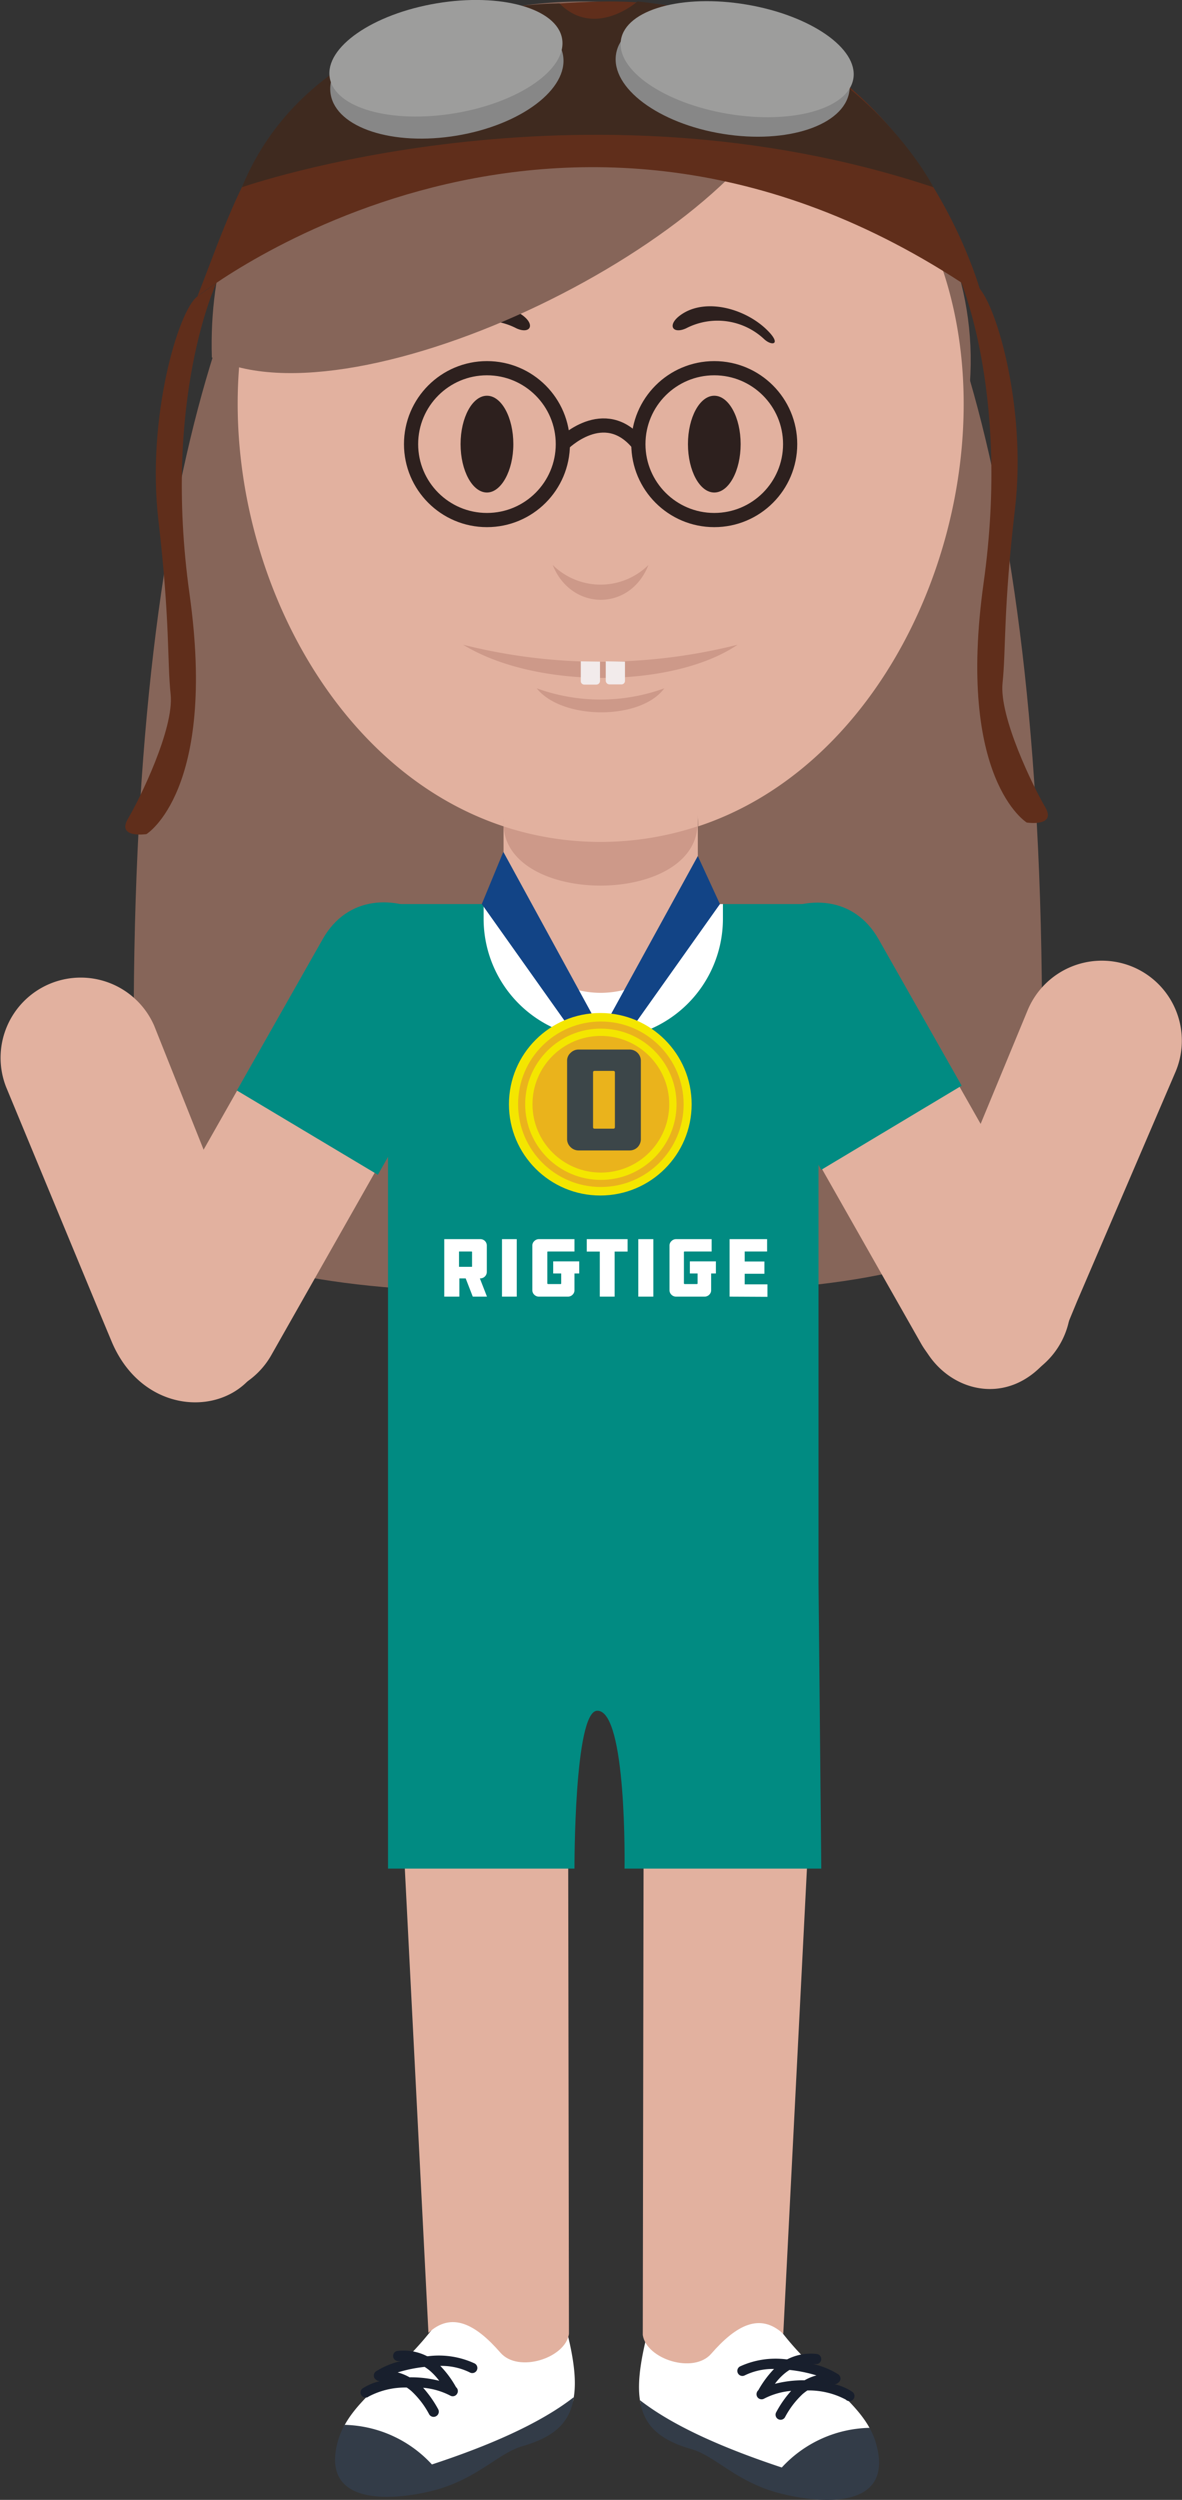 <svg xmlns="http://www.w3.org/2000/svg" viewBox="0 0 166.66 352.3"><rect x="0" y="0" width="166.66" height="352.3" fill="#333333" stroke="none"/><defs><style>.cls-1{fill:#866559;}.cls-1,.cls-16,.cls-17,.cls-18,.cls-2,.cls-3,.cls-4,.cls-5,.cls-6,.cls-9{fill-rule:evenodd;}.cls-2,.cls-8{fill:#e2b19f;}.cls-3{fill:#018b82;}.cls-10,.cls-4{fill:#cd9989;}.cls-23,.cls-5{fill:#fff;}.cls-6{fill:#333c48;}.cls-7{fill:#181f2d;}.cls-9{fill:#2d201e;}.cls-11{fill:#602e1b;}.cls-12{fill:#3f2a1f;}.cls-13{fill:#878787;}.cls-14{fill:#9d9d9c;}.cls-15,.cls-16,.cls-21{fill:none;stroke-miterlimit:10;}.cls-15,.cls-16{stroke:#2d201e;stroke-width:2px;}.cls-17{fill:#f2ebeb;}.cls-18{fill:#124486;}.cls-19{fill:#f4e600;}.cls-20{fill:#eab31c;}.cls-21{stroke:#eab31c;}.cls-22{fill:#3c4649;}</style></defs><title>rie0_1</title><g id="Layer_2" data-name="Layer 2"><g id="Layer_1-2" data-name="Layer 1"><path class="cls-1" d="M79.78,1.93S13.65-14.29,19.18,165.42c0,0-.66,18.73,62,16.46Z"/><path class="cls-1" d="M86,1.93s66.12-16.22,60.6,163.49c0,0,.65,18.73-62,16.46Z"/><path class="cls-2" d="M105.79,146.94l24.08,42.41a11.32,11.32,0,0,0,15.4,4.25h0a11.32,11.32,0,0,0,4.24-15.4l-24.07-42.41C118.45,123.46,99.16,135.25,105.79,146.94Z"/><path class="cls-2" d="M159.65,136.23A11.28,11.28,0,0,1,165.77,151l-13.92,32.43-1.41,3.41c-7.21,17.44-26.62,6.43-20.37-8.64l1.41-3.41,13.42-32.43A11.33,11.33,0,0,1,159.65,136.23Z"/><path class="cls-2" d="M62.31,148.56,38.24,191a11.32,11.32,0,0,1-15.4,4.25h0a11.32,11.32,0,0,1-4.25-15.4l24.07-42.41C49.66,125.08,68.94,136.87,62.31,148.56Z"/><path class="cls-2" d="M36.23,180.73l-1.42-3.41L21.73,144.53A11.3,11.3,0,0,0,.86,153.19L14.3,185.61l1.42,3.4C22,204.09,43.45,198.15,36.23,180.73Z"/><path class="cls-3" d="M103.8,143.8l12,21.06L135.59,153l-11.7-20.62C116.9,120.06,97.17,132.11,103.8,143.8Z"/><path class="cls-3" d="M65.63,143.8,53.28,165.56,33.4,153.68l12.1-21.33C52.49,120,72.26,132.11,65.63,143.8Z"/><path class="cls-1" d="M94.75,8.94c4,19.56,29.74,43.77,42,45.11C138.85,25.4,113,3.21,94.75,8.94Z"/><path class="cls-4" d="M92.21,79.86c-2.89,7.36-12.16,7.23-15,0A10.73,10.73,0,0,0,92.21,79.86Z"/><path class="cls-5" d="M122.63,342.21c-2.6-4.77-8.94-8.25-13.75-15.42-4.34-7.52-13.23-13.28-16.7-1.23-1.7,5.87-2.49,10.07-1.87,13.13a4.94,4.94,0,0,1,1.23,2.21,4.66,4.66,0,0,1,1.28,1.22,4.42,4.42,0,0,1,1.24,1.07,4.27,4.27,0,0,1,2,1.19c.2,0,.41,0,.62,0a4.66,4.66,0,0,1,3.42,1.34c.15,0,.3,0,.46,0a4.64,4.64,0,0,1,3.37,1.3,4.27,4.27,0,0,1,1.52.81,4.46,4.46,0,0,1,3.11,1.72,6,6,0,0,1,.75-.05,4.61,4.61,0,0,1,3.53,1.47c.18,0,.35,0,.53,0a6.13,6.13,0,0,1,.87.07,4.51,4.51,0,0,1,4-2.26,4.91,4.91,0,0,1,2-.55s0,0,0-.05A5.17,5.17,0,0,1,122.63,342.21Z"/><path class="cls-6" d="M122.6,342.15a10.07,10.07,0,0,1,.82,1.87c2.91,9.4-6.94,8.94-13,7.47C104,350,101,346.16,97.49,345.15c-4.6-1.32-6.74-3.4-7.26-6.9,4.88,3.8,12.22,6.91,20,9.49A17.28,17.28,0,0,1,122.6,342.15Z"/><path class="cls-7" d="M119.27,338.19a.72.72,0,1,0,.85-1.15,7.5,7.5,0,0,0-2.49-1.05h0a.67.67,0,0,0,.54-.19.57.57,0,0,0,.2-.18.72.72,0,0,0-.16-1,11.35,11.35,0,0,0-3.54-1.46l.35,0a.7.7,0,0,0,.77-.64.71.71,0,0,0-.65-.78,7.29,7.29,0,0,0-4.15.76h-.11a12,12,0,0,0-6.55,1,.71.71,0,0,0,.69,1.25,9.1,9.1,0,0,1,4.12-.9,14.58,14.58,0,0,0-2.22,3,.75.75,0,0,0-.17.9.72.72,0,0,0,1,.28,10.25,10.25,0,0,1,3.8-1.09,15,15,0,0,0-2.1,3,.71.71,0,1,0,1.23.72,12.44,12.44,0,0,1,2.5-3.28,8.16,8.16,0,0,1,.66-.5,11.12,11.12,0,0,1,5.43,1.3Zm-4.15-3.43a7,7,0,0,0-1.68.69,15.79,15.79,0,0,0-4.18.5,8.15,8.15,0,0,1,1.33-1.43,6.48,6.48,0,0,1,.73-.53A20.38,20.38,0,0,1,115.12,334.76Z"/><path class="cls-5" d="M79,325.13c-3.47-12.05-12.36-6.28-16.71,1.24C57.44,333.62,51,337.09,48.47,342l.29.33a5.18,5.18,0,0,1,2.75,4.46v.18c.12.09.22.19.33.28a4.41,4.41,0,0,1,3.36,2.1,5.83,5.83,0,0,1,.73-.06,5,5,0,0,1,2.13.45,5.46,5.46,0,0,1,1.45-.2,4.89,4.89,0,0,1,2.28.53,5.67,5.67,0,0,1,1.43-.56,4.6,4.6,0,0,1,2.61-1.16,4.55,4.55,0,0,1,3.49-1.63A4.47,4.47,0,0,1,71,345.34a4.35,4.35,0,0,1,2.27-1.27,4.48,4.48,0,0,1,2.89-1.27,4.45,4.45,0,0,1,2.08-.87,4.69,4.69,0,0,1,1.42-1.77,4.92,4.92,0,0,1,.58-.63,4.74,4.74,0,0,1,.54-1.08C81.5,335.37,80.75,331.14,79,325.13Z"/><path class="cls-6" d="M48.59,341.73a11.71,11.71,0,0,0-.82,1.86c-2.91,9.4,6.94,8.94,13,7.48,6.37-1.54,9.41-5.33,12.91-6.34,4.6-1.33,6.71-3.4,7.22-6.9-4.88,3.8-12.18,6.91-20,9.48A17.26,17.26,0,0,0,48.59,341.73Z"/><path class="cls-7" d="M51.92,337.77a11,11,0,0,1,5.43-1.3,6.36,6.36,0,0,1,.66.5,12.35,12.35,0,0,1,2.5,3.27.72.72,0,0,0,1,.26.73.73,0,0,0,.26-1,16.14,16.14,0,0,0-2.11-3,10.31,10.31,0,0,1,3.81,1.1.71.71,0,0,0,1-.29.71.71,0,0,0-.17-.89,14,14,0,0,0-2.22-3,9.1,9.1,0,0,1,4.12.9.72.72,0,1,0,.69-1.26,12,12,0,0,0-6.55-1h-.11a7.3,7.3,0,0,0-4.15-.75.7.7,0,0,0-.65.77.71.71,0,0,0,.78.65l.34,0A11.35,11.35,0,0,0,53,334.2a.72.72,0,0,0-.16,1,1.12,1.12,0,0,0,.2.18.71.71,0,0,0,.55.18h0a7.81,7.81,0,0,0-2.49,1.05.72.72,0,0,0,.85,1.16Zm7.95-4.21a8,8,0,0,1,.73.53,8.92,8.92,0,0,1,1.33,1.43,16.21,16.21,0,0,0-4.18-.49,7,7,0,0,0-1.68-.69A20.52,20.52,0,0,1,59.87,333.56Z"/><path class="cls-2" d="M114.44,250.32l-4,78.58c-3.28-3-6.61-1.26-10.16,2.81-2.51,2.88-9.12.77-9.65-2.64l.13-77.59C90.72,248,114.44,250.32,114.44,250.32Z"/><path class="cls-2" d="M56.41,250.18l4,78.58c3.28-3,6.62-1.26,10.16,2.81,2.52,2.88,9.13.77,9.65-2.64l-.12-77.59C80.12,247.9,56.41,250.18,56.41,250.18Z"/><path class="cls-3" d="M115.8,263.34l-.39-40.22V127.41H54.71V263.34H81s-.06-22.18,3.2-22.25c4.22-.11,3.86,22.25,3.86,22.25Z"/><path class="cls-5" d="M68.19,127.41h33.74v2.12A16.92,16.92,0,0,1,85.06,146.4h0a16.92,16.92,0,0,1-16.87-16.87Z"/><path class="cls-2" d="M84.68,81.09h0A13.75,13.75,0,0,1,98.39,94.8v31.41a13.75,13.75,0,0,1-13.71,13.71h0A13.75,13.75,0,0,1,71,126.21V94.8A13.75,13.75,0,0,1,84.68,81.09Z"/><path class="cls-8" d="M84.68,6.53c-70.86,0-61,94.35-13.67,109.93,0-.16,0-.31,0-.47,0-11.78,27.42-11.78,27.42,0a3.73,3.73,0,0,1,0,.47C145.73,100.88,155.54,6.53,84.68,6.53Z"/><path class="cls-9" d="M100.71,69.41c2.05,0,3.72-3.06,3.72-6.82s-1.67-6.82-3.72-6.82S97,58.84,97,62.59,98.66,69.41,100.71,69.41Z"/><path class="cls-9" d="M68.66,69.41c2,0,3.72-3.06,3.72-6.82s-1.67-6.82-3.72-6.82-3.72,3.07-3.72,6.82S66.61,69.41,68.66,69.41Z"/><path class="cls-9" d="M73.59,44.37C70,41.83,64,43.59,61,46.93c-1.51,1.68-.21,1.81.81.86a9.63,9.63,0,0,1,11-1.52C74.73,47.15,75.58,45.78,73.59,44.37Z"/><path class="cls-9" d="M96,44.37c3.58-2.54,9.55-.78,12.56,2.56,1.5,1.68.2,1.81-.82.86a9.62,9.62,0,0,0-11-1.52C94.81,47.15,94,45.78,96,44.37Z"/><path class="cls-10" d="M71,116.46c.73,11.13,26.61,11.13,27.34,0a43.76,43.76,0,0,1-27.34,0Z"/><path class="cls-4" d="M104,90.86c-9,6.12-28.36,6.34-38.7,0A79.2,79.2,0,0,0,104,90.86Z"/><path class="cls-4" d="M93.67,97c-3.35,4.55-14.43,4.48-18,0A26.33,26.33,0,0,0,93.67,97Z"/><path class="cls-1" d="M112.1,11.43c-6.74,22.09-62,49.12-82.23,38.94C28.32-1.86,93.7-10.42,112.1,11.43Z"/><path class="cls-11" d="M27.83,41.78s51.64-41,110.63,0c0,0-10.89-42.95-54.59-41.54S35.37,22.6,27.83,41.78Z"/><path class="cls-12" d="M34.11,26.39s47.48-16.64,97.5,0c0,0-11.56-23-41.72-26.19,0,0-6,5.31-11,.29C78.9.49,45,0,34.11,26.39Z"/><ellipse class="cls-13" cx="63.01" cy="10.55" rx="16.61" ry="8.68" transform="translate(-0.88 10.54) rotate(-9.5)"/><ellipse class="cls-14" cx="62.87" cy="8.22" rx="16.61" ry="7.85" transform="translate(-0.49 10.48) rotate(-9.5)"/><ellipse class="cls-13" cx="103.78" cy="10.71" rx="8.68" ry="16.61" transform="matrix(0.16, -0.99, 0.99, 0.16, 76.1, 111.3)"/><ellipse class="cls-14" cx="103.93" cy="8.34" rx="7.81" ry="16.61" transform="translate(78.56 109.47) rotate(-80.5)"/><path class="cls-11" d="M30.52,39.87s-7.67,16.18-3.79,43.89-6.08,33.79-6.08,33.79-4.28.64-2.59-2.2,6.5-12.69,6-17.48S24,87.64,22.33,73.27s2.82-29.57,5.5-31.49Z"/><path class="cls-11" d="M134.9,38.24s7.67,16.19,3.79,43.89,6.08,33.79,6.08,33.79,4.27.65,2.59-2.2-6.5-12.69-6-17.48.08-10.22,1.76-24.6-2.82-29.56-5.51-31.48Z"/><circle class="cls-15" cx="68.66" cy="62.59" r="10.7"/><circle class="cls-15" cx="100.71" cy="62.59" r="10.7"/><path class="cls-16" d="M79.36,62.59s5.84-5.91,10.65,0"/><path class="cls-17" d="M81.89,93.2V96a.49.49,0,0,0,.48.48h1.71a.52.52,0,0,0,.52-.52V93.24Z"/><path class="cls-17" d="M85.41,93.2v2.72a.53.53,0,0,0,.53.53h1.69a.49.49,0,0,0,.49-.49V93.24Z"/><path class="cls-4" d="M91.43,79.62c-2.59,6.6-10.91,6.49-13.5,0A9.61,9.61,0,0,0,91.43,79.62Z"/><polygon class="cls-18" points="98.39 120.64 86.19 142.85 85.76 149.6 101.51 127.41 98.39 120.64"/><polygon class="cls-18" points="70.97 120.05 83.4 142.79 83.68 149.6 67.93 127.41 70.97 120.05"/><ellipse class="cls-19" cx="84.64" cy="155.62" rx="12.88" ry="12.86"/><ellipse class="cls-20" cx="84.72" cy="155.62" rx="9.64" ry="9.63"/><ellipse class="cls-21" cx="84.72" cy="155.62" rx="11.17" ry="11.16"/><path class="cls-22" d="M88.76,147.91a1.59,1.59,0,0,1,1.6,1.6v11a1.62,1.62,0,0,1-.46,1.16,1.59,1.59,0,0,1-1.14.46H81.58a1.58,1.58,0,0,1-1.13-.47,1.54,1.54,0,0,1-.49-1.15v-11a1.46,1.46,0,0,1,.49-1.13,1.58,1.58,0,0,1,1.13-.47Zm-4.91,11.15h2.62c.16,0,.23-.07.23-.23v-7.68c0-.16-.07-.23-.23-.23H83.85c-.16,0-.23.07-.23.23v7.68C83.62,159,83.69,159.06,83.85,159.06Z"/><path class="cls-23" d="M62.64,174.63h5.08a.9.9,0,0,1,.92.91v3.71a.92.92,0,0,1-.92.91h-.06l1,2.57h-2l-1-2.57h-.89v2.57H62.64Zm3.92,3.79v-1.93c0-.08,0-.12-.11-.12H64.72v2.16h1.73a.1.1,0,0,0,.07,0A.09.09,0,0,0,66.56,178.42Z"/><path class="cls-23" d="M72.86,174.63v8.1H70.78v-8.1Z"/><path class="cls-23" d="M78,179.47v-1.71h3.67v1.71H81v2.33a.87.87,0,0,1-.27.66.9.9,0,0,1-.66.27H76a.9.9,0,0,1-.67-.27.87.87,0,0,1-.27-.66v-6.26a.84.84,0,0,1,.28-.64.9.9,0,0,1,.66-.27h5v1.74H77.29c-.08,0-.12,0-.12.13v4.34a.11.11,0,0,0,.12.12H79c.09,0,.13,0,.13-.12v-1.37Z"/><path class="cls-23" d="M82.73,174.63h5.76v1.75H86.66v6.35H84.57v-6.35H82.73Z"/><path class="cls-23" d="M92.12,174.63v8.1H90v-8.1Z"/><path class="cls-23" d="M97.27,179.47v-1.71h3.67v1.71h-.67v2.33a.87.87,0,0,1-.27.66.9.9,0,0,1-.66.27h-4a.9.9,0,0,1-.67-.27.87.87,0,0,1-.27-.66v-6.26a.84.84,0,0,1,.28-.64.9.9,0,0,1,.66-.27h5v1.74H96.55c-.08,0-.12,0-.12.13v4.34a.11.11,0,0,0,.12.12h1.68c.08,0,.13,0,.13-.12v-1.37Z"/><path class="cls-23" d="M102.87,182.73v-8.1h5.29v1.74H105v1.41h2.78v1.73H105V181h3.21v1.76Z"/></g></g></svg>